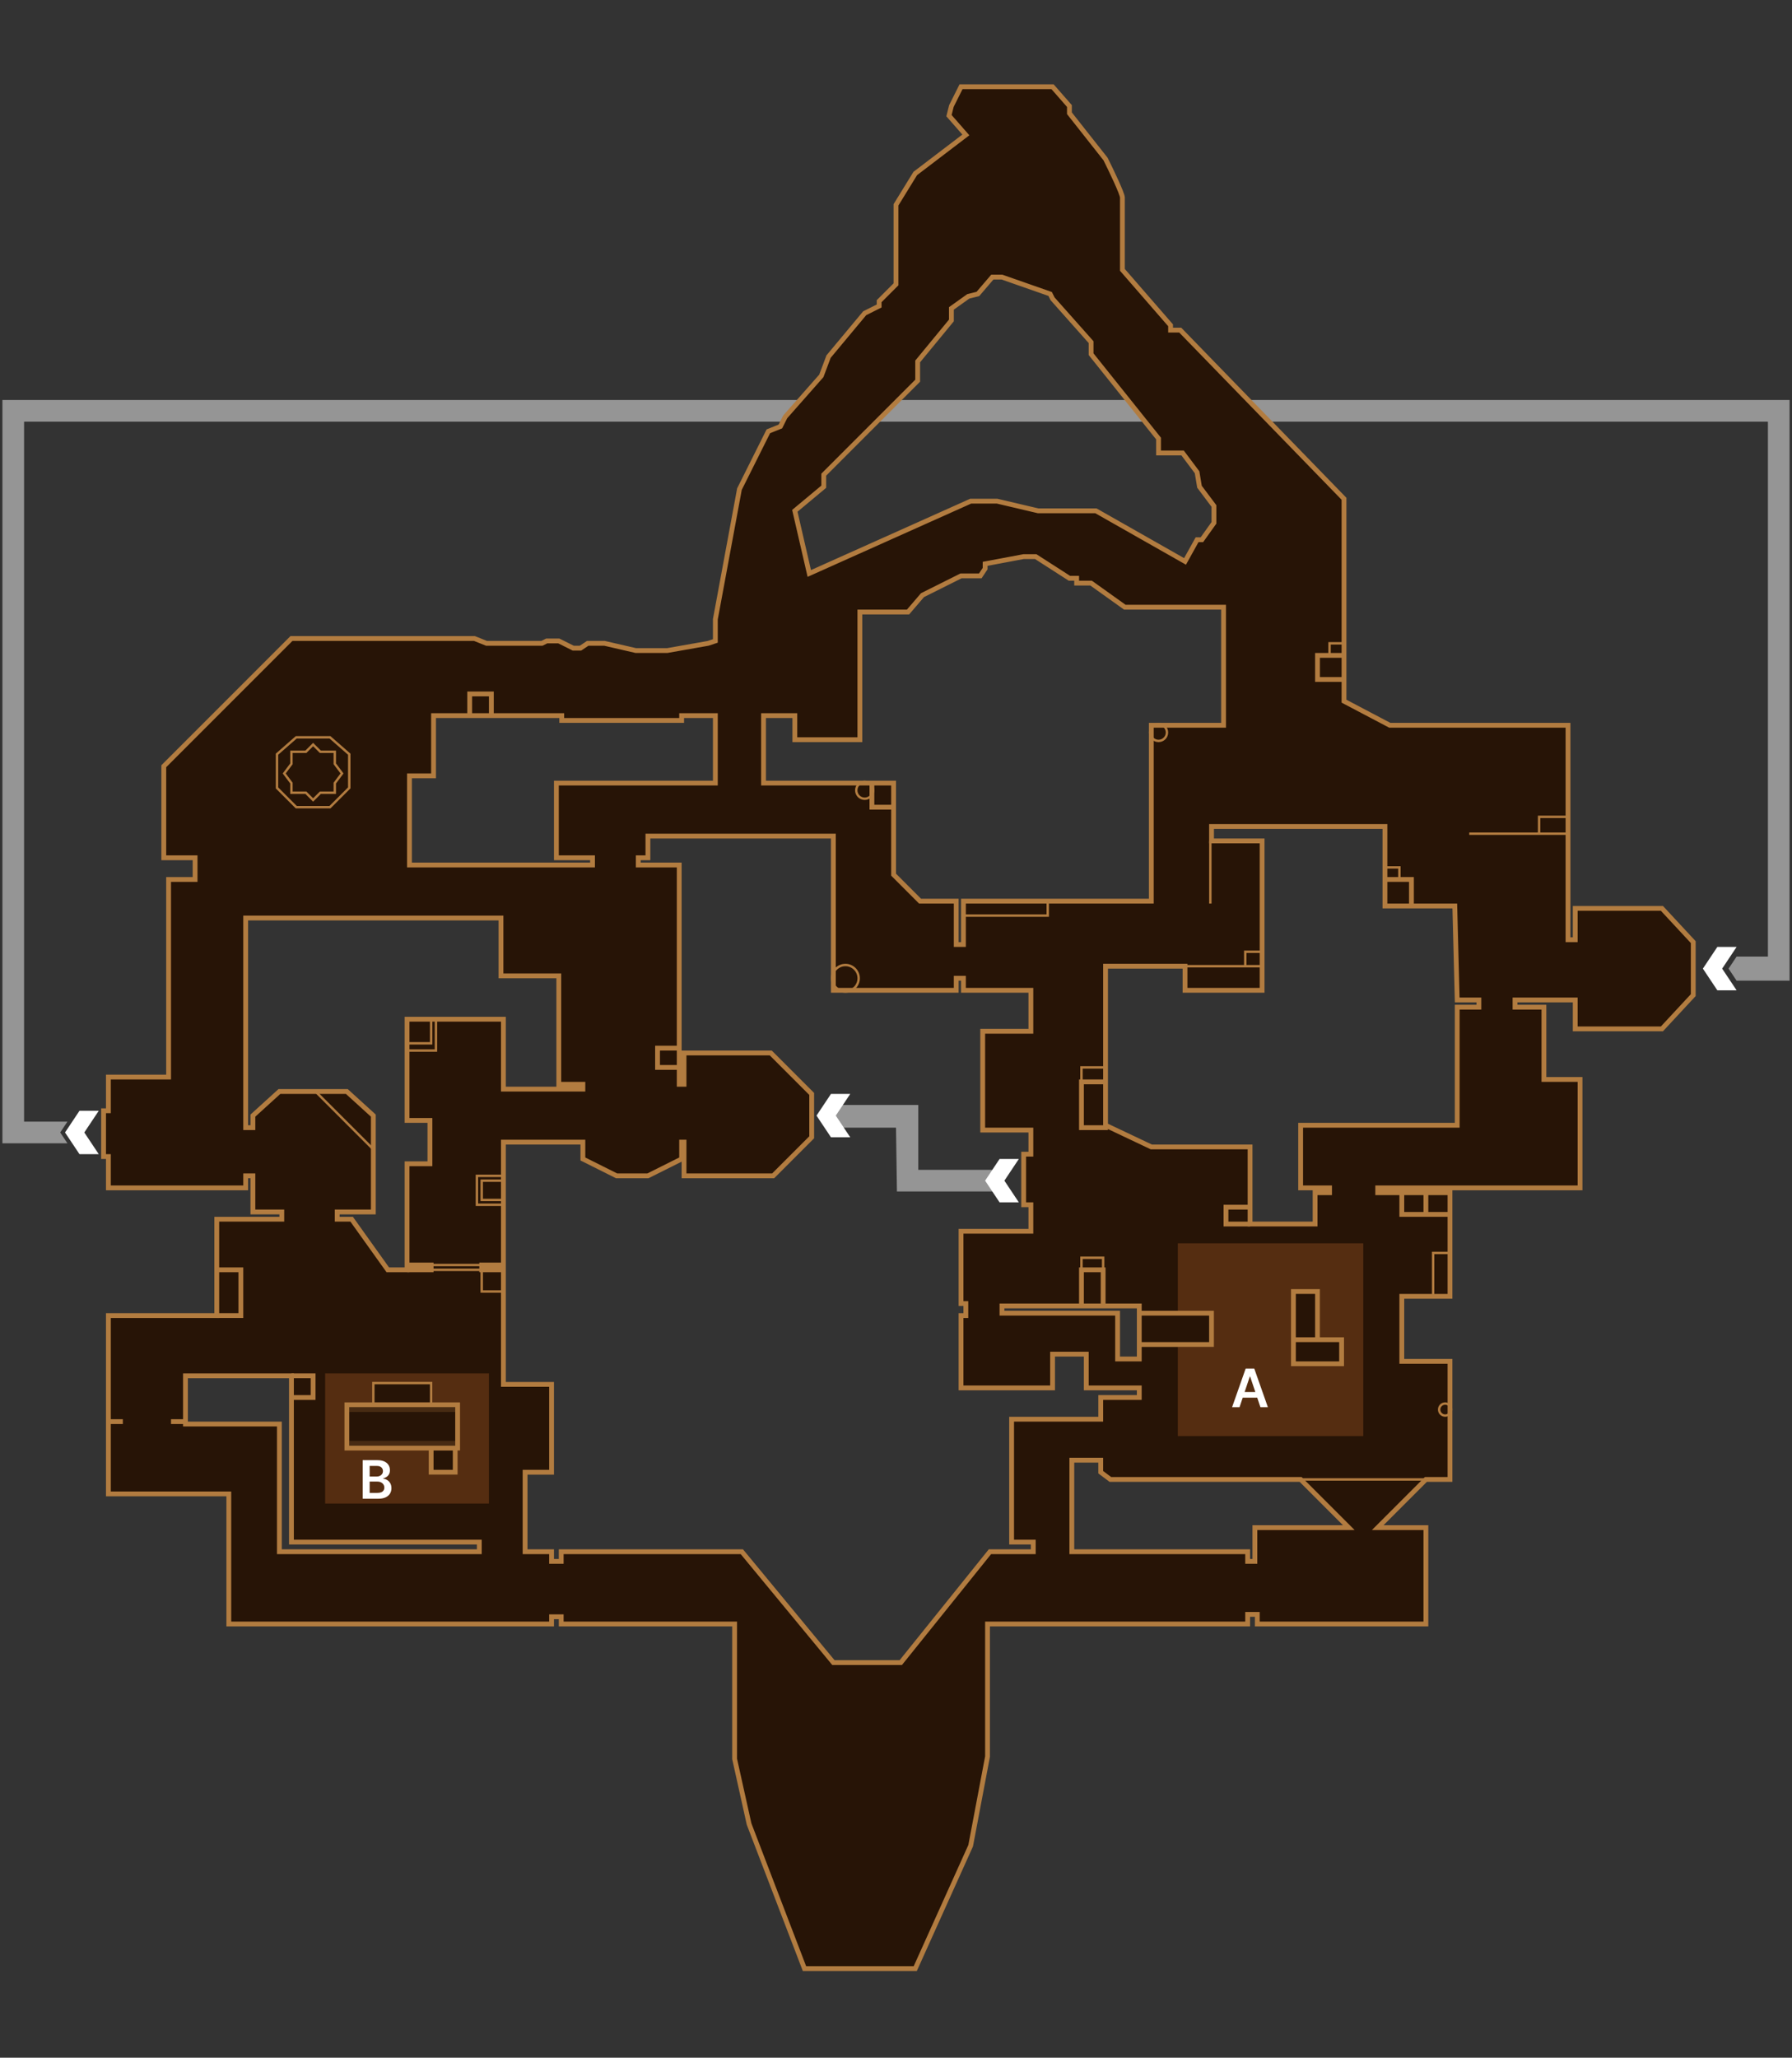 <svg width="372" height="427" viewBox="0 0 372 427" fill="none" xmlns="http://www.w3.org/2000/svg">
<rect x="0" y="0" width="372" height="427" fill="#333333" stroke="none"/>
<path d="M14 232.75L12.5 235L14 237.25H0.5V83H371.5V203V203.5H360.5L358.833 201L360.5 198.5H367V87.5H5V232.75H14Z" fill="white" fill-opacity="0.48"/>
<path d="M201.5 383L205 364.5V337H259V335H261V337H296V317H286L296 307H301V282.5H291V269H301V247.5H286V246.5H328V224H320.5V209H314.5V207.5H327V213.5H345L351.5 206.5V195.5L345 188.5H327V195H325.5V150.5H288.5L279 145.5V103.5L245 68.5H243V67.5L233 56V41C233 40.2 230.667 35.333 229.5 33L222 23.5V22L218.5 18H199.5L197.5 22L197 24L200.5 28L190 36L186 42.5V59L182.5 62.5V63.5L179.5 65L172 74L170.5 78L163 86.5L162 88.5L159.5 89.5L153.5 101.5L148.5 128.5V133L147 133.5L138.5 135H132L125.5 133.5H122L120.5 134.5H119L116 133H113.5L112.5 133.5H101L98.5 132.5H60.5L34 159V178H40.5V182.5H35V223.5H22.5V230.5H21.5V240H22.5V246.5H51V244H52.5V251.5H58.5V253H45V273H22.5V310H47.5V337H114.5V335.5H116.5V337H152.5V365L155.5 378.5L167 408.5H190L201.5 383ZM165 106L171 101V98.5L190.5 79V75L197.5 66.5V64L201 61.5L203 61L206 57.5H208L218 61L218.5 62L226.5 71V73.5L240.5 91V94H245.5L248.5 98L249 101L252 105V108.5L249.5 112H248.5L246 116.5L227.5 106H215.5L207 104H201.5L168 119L165 106ZM198.5 196V187H191L185.5 181.5V162.5H158.5V148.5H165V153.5H178.5V127H188.5L191.5 123.5L199.5 119.5H203.5L204.5 118V117L212.5 115.5H215L222 120H223.5V121H226.5L233.5 126H254V150.5H239V187H200V196H198.5ZM85 179.5V161H90V148.5H116.61V149.5H141.5V148.5H148.5V162.5H115.5V178H123V179.5H85ZM259.5 254V238H239L229.5 233.5V200.5H246V205.5H262V174.5H251.5V171.5H287.5V188H302L302.5 207.5H307V209H302.5V233.5H270V246.5H276V247.5H273V254H259.5ZM173 345L154 322H116.5V324H114.5V322H109V305.5H114.5V287.279H104.5V237H121V240.5L128 244H134.5L141.5 240.5V237H142V244H160.5L168.5 236V227L160 218.5H142V225H141V179.5H132.5V178H134.5V173.5H173V205.5H198.5V203H200V205.5H214V214H204V234.5H214V239.5H212.5V250H214V255.5H199.5V270.5H200.5V273H199.5V288H218.5V281H225.5V288H236.5V290H228.5V294.5H210V320H214.5V322H205.5L187 345H173ZM80.5 263.5L73 253H70V251.5H77.5V231.5L72 226.5H58L52.5 231.5V234H51V190.5H104V202.5H116V225H121V226H104.5V211.5H84.5V232.5H89.25V241.5H84.5V263.5H80.5ZM232 282V272.5H208V271H236.5V282H232ZM58 322V295.5H38.5V285.5H60.5V320H99.5V322H58ZM259 324V322H222.5V303H228.5V305.5L230.5 307H270L280 317H260.5V324H259Z" fill="#271406"/>
<path d="M201.5 383L201.991 383.093L201.98 383.151L201.956 383.206L201.5 383ZM205 364.5H205.5V364.547L205.491 364.593L205 364.5ZM205 337H204.5V336.5H205V337ZM259 337H259.5V337.5H259V337ZM259 335H258.5V334.5H259V335ZM261 335V334.5H261.5V335H261ZM261 337V337.5H260.5V337H261ZM296 337H296.5V337.5H296V337ZM296 317V316.5H296.5V317H296ZM286 317V317.5H284.793L285.646 316.646L286 317ZM296 307L295.646 306.646L295.793 306.5H296V307ZM301 307H301.5V307.5H301V307ZM301 282.5V282H301.5V282.5H301ZM291 282.5V283H290.5V282.5H291ZM291 269H290.5V268.5H291V269ZM301 269H301.5V269.5H301V269ZM301 247.5V247H301.5V247.5H301ZM286 247.5V248H285.5V247.5H286ZM286 246.5H285.5V246H286V246.5ZM328 246.5H328.5V247H328V246.5ZM328 224V223.5H328.5V224H328ZM320.5 224V224.5H320V224H320.5ZM320.5 209V208.5H321V209H320.5ZM314.5 209V209.5H314V209H314.5ZM314.5 207.5H314V207H314.5V207.5ZM327 207.5V207H327.5V207.5H327ZM327 213.5V214H326.5V213.5H327ZM345 213.5L345.366 213.84L345.218 214H345V213.5ZM351.5 206.5H352V206.696L351.866 206.84L351.5 206.5ZM351.5 195.5L351.866 195.16L352 195.304V195.5H351.5ZM345 188.5V188H345.218L345.366 188.16L345 188.5ZM327 188.5H326.5V188H327V188.5ZM327 195H327.5V195.5H327V195ZM325.5 195V195.5H325V195H325.5ZM325.5 150.5V150H326V150.5H325.5ZM288.5 150.5V151H288.376L288.267 150.942L288.5 150.5ZM279 145.5L278.767 145.942L278.5 145.802V145.5H279ZM279 103.5L279.359 103.152L279.5 103.297V103.5H279ZM245 68.5V68H245.211L245.359 68.152L245 68.5ZM243 68.5V69H242.5V68.5H243ZM243 67.5L243.377 67.172L243.5 67.313V67.5H243ZM233 56L232.623 56.328L232.5 56.187V56H233ZM229.5 33L229.892 32.69L229.924 32.73L229.947 32.776L229.5 33ZM222 23.5L221.608 23.81L221.5 23.674V23.5H222ZM222 22L222.376 21.671L222.5 21.812V22H222ZM218.5 18V17.5H218.727L218.876 17.671L218.5 18ZM199.5 18L199.053 17.776L199.191 17.5H199.5V18ZM197.5 22L197.015 21.879L197.028 21.826L197.053 21.776L197.5 22ZM197 24L196.624 24.329L196.452 24.132L196.515 23.879L197 24ZM200.5 28L200.876 27.671L201.229 28.073L200.803 28.398L200.5 28ZM190 36L189.574 35.738L189.623 35.659L189.697 35.602L190 36ZM186 42.5H185.5V42.358L185.574 42.238L186 42.5ZM186 59H186.5V59.207L186.354 59.354L186 59ZM182.5 62.5H182V62.293L182.146 62.146L182.5 62.5ZM182.5 63.5H183V63.809L182.724 63.947L182.5 63.5ZM179.5 65L179.116 64.68L179.183 64.6L179.276 64.553L179.5 65ZM172 74L171.532 73.824L171.562 73.745L171.616 73.68L172 74ZM170.5 78L170.968 78.176L170.936 78.262L170.875 78.331L170.5 78ZM163 86.5L162.553 86.276L162.582 86.218L162.625 86.169L163 86.5ZM162 88.5L162.447 88.724L162.362 88.894L162.186 88.964L162 88.5ZM159.5 89.5L159.053 89.276L159.138 89.106L159.314 89.036L159.5 89.5ZM153.5 101.5L153.008 101.409L153.021 101.34L153.053 101.276L153.5 101.5ZM148.5 128.5H148V128.454L148.008 128.409L148.5 128.5ZM148.5 133H149V133.36L148.658 133.474L148.5 133ZM147 133.5L147.158 133.974L147.123 133.986L147.087 133.992L147 133.5ZM138.5 135L138.587 135.492L138.544 135.5H138.5V135ZM132 135V135.5H131.943L131.888 135.487L132 135ZM125.5 133.5V133H125.557L125.612 133.013L125.5 133.5ZM122 133.5L121.723 133.084L121.849 133H122V133.5ZM120.5 134.5L120.777 134.916L120.651 135H120.5V134.5ZM119 134.5V135H118.882L118.776 134.947L119 134.5ZM116 133V132.5H116.118L116.224 132.553L116 133ZM113.5 133L113.276 132.553L113.382 132.5H113.5V133ZM112.5 133.5L112.724 133.947L112.618 134H112.5V133.5ZM101 133.5V134H100.904L100.814 133.964L101 133.5ZM98.5 132.5V132H98.596L98.686 132.036L98.5 132.5ZM60.5 132.5L60.146 132.146L60.293 132H60.5V132.5ZM34 159H33.5V158.793L33.646 158.646L34 159ZM34 178V178.5H33.5V178H34ZM40.5 178V177.5H41V178H40.5ZM40.5 182.5H41V183H40.5V182.5ZM35 182.5H34.5V182H35V182.5ZM35 223.5H35.5V224H35V223.5ZM22.5 223.5H22V223H22.5V223.5ZM22.5 230.5H23V231H22.5V230.5ZM21.5 230.5H21V230H21.5V230.5ZM21.5 240V240.5H21V240H21.5ZM22.5 240V239.5H23V240H22.5ZM22.5 246.5V247H22V246.5H22.5ZM51 246.5H51.5V247H51V246.5ZM51 244H50.5V243.5H51V244ZM52.5 244V243.5H53V244H52.5ZM52.5 251.5V252H52V251.5H52.5ZM58.5 251.5V251H59V251.5H58.5ZM58.5 253H59V253.5H58.5V253ZM45 253H44.5V252.5H45V253ZM45 273H45.5V273.5H45V273ZM22.5 273H22V272.5H22.5V273ZM22.5 310V310.5H22V310H22.5ZM47.5 310V309.5H48V310H47.5ZM47.5 337V337.5H47V337H47.5ZM114.5 337H115V337.5H114.5V337ZM114.5 335.5H114V335H114.5V335.5ZM116.5 335.5V335H117V335.5H116.5ZM116.5 337V337.5H116V337H116.5ZM152.5 337V336.5H153V337H152.5ZM152.5 365L152.012 365.108L152 365.055V365H152.5ZM155.5 378.5L155.033 378.679L155.02 378.644L155.012 378.608L155.5 378.5ZM167 408.5V409H166.656L166.533 408.679L167 408.5ZM190 408.5L190.456 408.706L190.323 409H190V408.5ZM165 106L164.513 106.112L164.444 105.813L164.68 105.616L165 106ZM171 101H171.5V101.234L171.32 101.384L171 101ZM171 98.5H170.5V98.293L170.646 98.146L171 98.5ZM190.5 79H191V79.207L190.854 79.354L190.5 79ZM190.5 75H190V74.821L190.114 74.682L190.5 75ZM197.5 66.5H198V66.679L197.886 66.818L197.5 66.5ZM197.5 64H197V63.743L197.209 63.593L197.5 64ZM201 61.5L200.709 61.093L200.787 61.038L200.879 61.015L201 61.5ZM203 61L203.38 61.325L203.276 61.446L203.121 61.485L203 61ZM206 57.5L205.62 57.175L205.77 57H206V57.5ZM208 57.5V57H208.085L208.165 57.028L208 57.5ZM218 61L218.165 60.528L218.357 60.595L218.447 60.776L218 61ZM218.5 62L218.126 62.332L218.082 62.283L218.053 62.224L218.5 62ZM226.5 71L226.874 70.668L227 70.81V71H226.5ZM226.5 73.5L226.11 73.812L226 73.675V73.5H226.5ZM240.5 91L240.89 90.688L241 90.825V91H240.5ZM240.5 94V94.5H240V94H240.5ZM245.5 94V93.5H245.75L245.9 93.7L245.5 94ZM248.5 98L248.9 97.7L248.973 97.797L248.993 97.918L248.5 98ZM249 101L248.6 101.3L248.527 101.202L248.507 101.082L249 101ZM252 105L252.4 104.7L252.5 104.833V105H252ZM252 108.5H252.5V108.66L252.407 108.791L252 108.5ZM249.5 112L249.907 112.291L249.757 112.5H249.5V112ZM248.5 112L248.063 111.757L248.206 111.5H248.5V112ZM246 116.5L246.437 116.743L246.192 117.184L245.753 116.935L246 116.5ZM227.5 106V105.5H227.632L227.747 105.565L227.5 106ZM215.5 106V106.5H215.442L215.385 106.487L215.5 106ZM207 104V103.5H207.058L207.115 103.513L207 104ZM201.5 104L201.296 103.544L201.393 103.5H201.5V104ZM168 119L168.204 119.456L167.649 119.705L167.513 119.112L168 119ZM198.5 196V196.5H198V196H198.5ZM198.5 187V186.5H199V187H198.5ZM191 187V187.5H190.793L190.646 187.354L191 187ZM185.5 181.5L185.146 181.854L185 181.707V181.5H185.5ZM185.5 162.5V162H186V162.5H185.5ZM158.5 162.5V163H158V162.5H158.5ZM158.5 148.5H158V148H158.5V148.5ZM165 148.5V148H165.5V148.5H165ZM165 153.5V154H164.5V153.5H165ZM178.5 153.5H179V154H178.5V153.5ZM178.5 127H178V126.5H178.5V127ZM188.5 127L188.88 127.325L188.73 127.5H188.5V127ZM191.5 123.5L191.12 123.175L191.186 123.098L191.276 123.053L191.5 123.5ZM199.5 119.5L199.276 119.053L199.382 119H199.5V119.5ZM203.5 119.5L203.916 119.777L203.768 120H203.5V119.5ZM204.5 118H205V118.151L204.916 118.277L204.5 118ZM204.5 117H204V116.585L204.408 116.509L204.5 117ZM212.5 115.5L212.408 115.009L212.454 115H212.5V115.5ZM215 115.5V115H215.147L215.27 115.079L215 115.5ZM222 120V120.5H221.853L221.73 120.421L222 120ZM223.5 120V119.5H224V120H223.5ZM223.5 121V121.5H223V121H223.5ZM226.5 121V120.5H226.66L226.791 120.593L226.5 121ZM233.5 126V126.5H233.34L233.209 126.407L233.5 126ZM254 126V125.5H254.5V126H254ZM254 150.5H254.5V151H254V150.5ZM239 150.5H238.5V150H239V150.5ZM239 187H239.5V187.5H239V187ZM200 187H199.5V186.5H200V187ZM200 196H200.5V196.5H200V196ZM85 179.5V180H84.5V179.5H85ZM85 161H84.5V160.5H85V161ZM90 161H90.5V161.5H90V161ZM90 148.5H89.5V148H90V148.5ZM116.61 148.5V148H117.11V148.5H116.61ZM116.61 149.5V150H116.11V149.5H116.61ZM141.5 149.5H142V150H141.5V149.5ZM141.5 148.5H141V148H141.5V148.5ZM148.5 148.5V148H149V148.5H148.5ZM148.5 162.5H149V163H148.5V162.5ZM115.5 162.5H115V162H115.5V162.5ZM115.5 178V178.5H115V178H115.5ZM123 178V177.5H123.5V178H123ZM123 179.5H123.5V180H123V179.5ZM259.5 254V254.5H259V254H259.5ZM259.5 238V237.5H260V238H259.5ZM239 238V238.5H238.888L238.786 238.452L239 238ZM229.5 233.5L229.286 233.952L229 233.816V233.5H229.5ZM229.5 200.5H229V200H229.5V200.5ZM246 200.5V200H246.5V200.5H246ZM246 205.5V206H245.5V205.5H246ZM262 205.5H262.5V206H262V205.5ZM262 174.5V174H262.5V174.5H262ZM251.5 174.5V175H251V174.5H251.5ZM251.5 171.5H251V171H251.5V171.5ZM287.5 171.5V171H288V171.5H287.5ZM287.5 188V188.5H287V188H287.5ZM302 188V187.5H302.487L302.5 187.987L302 188ZM302.5 207.5V208H302.013L302 207.513L302.5 207.5ZM307 207.5V207H307.5V207.5H307ZM307 209H307.5V209.5H307V209ZM302.5 209H302V208.5H302.5V209ZM302.5 233.5H303V234H302.5V233.5ZM270 233.5H269.5V233H270V233.5ZM270 246.5V247H269.5V246.5H270ZM276 246.5V246H276.5V246.5H276ZM276 247.5H276.5V248H276V247.5ZM273 247.5H272.5V247H273V247.5ZM273 254H273.5V254.5H273V254ZM173 345V345.5H172.765L172.615 345.318L173 345ZM154 322V321.5H154.235L154.385 321.682L154 322ZM116.5 322H116V321.5H116.5V322ZM116.5 324H117V324.5H116.5V324ZM114.5 324V324.5H114V324H114.5ZM114.5 322V321.5H115V322H114.5ZM109 322V322.5H108.5V322H109ZM109 305.5H108.5V305H109V305.5ZM114.5 305.5H115V306H114.5V305.5ZM114.5 287.279V286.779H115V287.279H114.5ZM104.5 287.279V287.779H104V287.279H104.5ZM104.5 237H104V236.5H104.5V237ZM121 237V236.5H121.5V237H121ZM121 240.5L120.776 240.947L120.5 240.809V240.5H121ZM128 244V244.5H127.882L127.776 244.447L128 244ZM134.5 244L134.724 244.447L134.618 244.5H134.5V244ZM141.5 240.5H142V240.809L141.724 240.947L141.5 240.5ZM141.5 237H141V236.5H141.5V237ZM142 237V236.5H142.5V237H142ZM142 244V244.5H141.5V244H142ZM160.5 244L160.854 244.354L160.707 244.5H160.5V244ZM168.5 236H169V236.207L168.854 236.354L168.5 236ZM168.5 227L168.854 226.646L169 226.793V227H168.5ZM160 218.5V218H160.207L160.354 218.146L160 218.5ZM142 218.5H141.5V218H142V218.5ZM142 225H142.5V225.5H142V225ZM141 225V225.5H140.5V225H141ZM141 179.5V179H141.5V179.5H141ZM132.5 179.5V180H132V179.5H132.5ZM132.5 178H132V177.5H132.5V178ZM134.5 178H135V178.5H134.5V178ZM134.5 173.5H134V173H134.5V173.5ZM173 173.5V173H173.5V173.5H173ZM173 205.5V206H172.5V205.5H173ZM198.5 205.5H199V206H198.5V205.5ZM198.5 203H198V202.5H198.5V203ZM200 203V202.5H200.5V203H200ZM200 205.5V206H199.5V205.5H200ZM214 205.5V205H214.5V205.5H214ZM214 214H214.5V214.5H214V214ZM204 214H203.5V213.5H204V214ZM204 234.5V235H203.5V234.5H204ZM214 234.5V234H214.5V234.5H214ZM214 239.5H214.5V240H214V239.5ZM212.5 239.5H212V239H212.5V239.5ZM212.5 250V250.5H212V250H212.5ZM214 250V249.5H214.5V250H214ZM214 255.5H214.5V256H214V255.5ZM199.5 255.5H199V255H199.5V255.5ZM199.5 270.5V271H199V270.5H199.5ZM200.5 270.5V270H201V270.5H200.5ZM200.5 273H201V273.5H200.5V273ZM199.5 273H199V272.5H199.5V273ZM199.5 288V288.5H199V288H199.5ZM218.5 288H219V288.5H218.5V288ZM218.5 281H218V280.5H218.5V281ZM225.5 281V280.5H226V281H225.5ZM225.5 288V288.5H225V288H225.5ZM236.5 288V287.5H237V288H236.5ZM236.5 290H237V290.5H236.5V290ZM228.5 290H228V289.5H228.5V290ZM228.5 294.5H229V295H228.5V294.5ZM210 294.5H209.5V294H210V294.5ZM210 320V320.5H209.5V320H210ZM214.5 320V319.5H215V320H214.5ZM214.5 322H215V322.5H214.5V322ZM205.5 322L205.11 321.687L205.261 321.5H205.5V322ZM187 345L187.39 345.313L187.239 345.5H187V345ZM80.5 263.5V264H80.243L80.093 263.791L80.5 263.5ZM73 253V252.5H73.257L73.407 252.709L73 253ZM70 253V253.5H69.5V253H70ZM70 251.5H69.5V251H70V251.5ZM77.5 251.5H78V252H77.5V251.5ZM77.5 231.5L77.836 231.13L78 231.279V231.5H77.5ZM72 226.5V226H72.193L72.336 226.13L72 226.5ZM58 226.5L57.664 226.13L57.807 226H58V226.5ZM52.5 231.5H52V231.279L52.164 231.13L52.5 231.5ZM52.5 234H53V234.5H52.5V234ZM51 234V234.5H50.5V234H51ZM51 190.5H50.5V190H51V190.5ZM104 190.5V190H104.5V190.5H104ZM104 202.5V203H103.5V202.5H104ZM116 202.5V202H116.5V202.5H116ZM116 225V225.5H115.5V225H116ZM121 225V224.5H121.5V225H121ZM121 226H121.5V226.5H121V226ZM104.5 226V226.5H104V226H104.5ZM104.5 211.5V211H105V211.5H104.5ZM84.5 211.5H84V211H84.5V211.5ZM84.5 232.5V233H84V232.5H84.5ZM89.25 232.5V232H89.75V232.5H89.25ZM89.25 241.5H89.75V242H89.25V241.5ZM84.5 241.5H84V241H84.5V241.5ZM84.5 263.5H85V264H84.5V263.5ZM232 282V282.5H231.5V282H232ZM232 272.5V272H232.5V272.5H232ZM208 272.5V273H207.5V272.5H208ZM208 271H207.5V270.5H208V271ZM236.5 271V270.5H237V271H236.5ZM236.5 282H237V282.5H236.5V282ZM58 322V322.5H57.5V322H58ZM58 295.5V295H58.5V295.5H58ZM38.5 295.5V296H38V295.5H38.5ZM38.5 285.5H38V285H38.5V285.5ZM60.5 285.5V285H61V285.5H60.5ZM60.5 320V320.5H60V320H60.5ZM99.5 320V319.5H100V320H99.5ZM99.5 322H100V322.5H99.5V322ZM259 324V324.5H258.5V324H259ZM259 322V321.5H259.5V322H259ZM222.5 322V322.5H222V322H222.5ZM222.5 303H222V302.5H222.5V303ZM228.5 303V302.5H229V303H228.5ZM228.5 305.5L228.2 305.9L228 305.75V305.5H228.5ZM230.5 307V307.5H230.333L230.2 307.4L230.5 307ZM270 307V306.5H270.207L270.354 306.646L270 307ZM280 317L280.354 316.646L281.207 317.5H280V317ZM260.5 317H260V316.5H260.5V317ZM260.5 324H261V324.5H260.5V324ZM201.5 383L201.009 382.907L204.509 364.407L205 364.5L205.491 364.593L201.991 383.093L201.5 383ZM205 364.5H204.5V337H205H205.5V364.5H205ZM205 337V336.5H259V337V337.5H205V337ZM259 337H258.5V335H259H259.5V337H259ZM259 335V334.5H261V335V335.5H259V335ZM261 335H261.5V337H261H260.5V335H261ZM261 337V336.5H296V337V337.5H261V337ZM296 337H295.5V317H296H296.5V337H296ZM296 317V317.5H286V317V316.5H296V317ZM286 317L285.646 316.646L295.646 306.646L296 307L296.354 307.354L286.354 317.354L286 317ZM296 307V306.5H301V307V307.5H296V307ZM301 307H300.5V282.5H301H301.5V307H301ZM301 282.5V283H291V282.5V282H301V282.5ZM291 282.5H290.5V269H291H291.5V282.5H291ZM291 269V268.5H301V269V269.5H291V269ZM301 269H300.5V247.5H301H301.5V269H301ZM301 247.5V248H286V247.5V247H301V247.5ZM286 247.5H285.5V246.5H286H286.5V247.5H286ZM286 246.5V246H328V246.5V247H286V246.5ZM328 246.5H327.5V224H328H328.5V246.5H328ZM328 224V224.5H320.5V224V223.5H328V224ZM320.5 224H320V209H320.5H321V224H320.5ZM320.5 209V209.5H314.5V209V208.5H320.5V209ZM314.5 209H314V207.5H314.5H315V209H314.5ZM314.5 207.5V207H327V207.5V208H314.5V207.5ZM327 207.5H327.5V213.5H327H326.5V207.5H327ZM327 213.5V213H345V213.5V214H327V213.5ZM345 213.5L344.634 213.16L351.134 206.16L351.5 206.5L351.866 206.84L345.366 213.84L345 213.5ZM351.5 206.5H351V195.5H351.5H352V206.5H351.5ZM351.5 195.5L351.134 195.84L344.634 188.84L345 188.5L345.366 188.16L351.866 195.16L351.5 195.5ZM345 188.5V189H327V188.5V188H345V188.5ZM327 188.5H327.5V195H327H326.5V188.5H327ZM327 195V195.5H325.5V195V194.5H327V195ZM325.5 195H325V150.5H325.5H326V195H325.5ZM325.5 150.5V151H288.5V150.5V150H325.5V150.5ZM288.5 150.5L288.267 150.942L278.767 145.942L279 145.5L279.233 145.058L288.733 150.058L288.5 150.5ZM279 145.5H278.5V103.5H279H279.5V145.5H279ZM279 103.5L278.641 103.848L244.641 68.848L245 68.5L245.359 68.152L279.359 103.152L279 103.5ZM245 68.5V69H243V68.5V68H245V68.5ZM243 68.5H242.5V67.5H243H243.5V68.5H243ZM243 67.5L242.623 67.828L232.623 56.328L233 56L233.377 55.672L243.377 67.172L243 67.5ZM233 56H232.5V41H233H233.5V56H233ZM233 41H232.5C232.5 41.002 232.499 40.976 232.485 40.91C232.472 40.848 232.45 40.768 232.42 40.67C232.359 40.472 232.268 40.22 232.152 39.923C231.919 39.33 231.595 38.583 231.232 37.782C230.506 36.181 229.634 34.387 229.053 33.224L229.5 33L229.947 32.776C230.532 33.947 231.41 35.753 232.143 37.369C232.509 38.176 232.841 38.941 233.083 39.558C233.203 39.866 233.304 40.144 233.375 40.375C233.441 40.587 233.5 40.816 233.5 41H233ZM229.5 33L229.108 33.31L221.608 23.81L222 23.5L222.392 23.19L229.892 32.69L229.5 33ZM222 23.5H221.5V22H222H222.5V23.5H222ZM222 22L221.624 22.329L218.124 18.329L218.5 18L218.876 17.671L222.376 21.671L222 22ZM218.5 18V18.5H199.5V18V17.5H218.5V18ZM199.5 18L199.947 18.224L197.947 22.224L197.5 22L197.053 21.776L199.053 17.776L199.5 18ZM197.5 22L197.985 22.121L197.485 24.121L197 24L196.515 23.879L197.015 21.879L197.5 22ZM197 24L197.376 23.671L200.876 27.671L200.5 28L200.124 28.329L196.624 24.329L197 24ZM200.5 28L200.803 28.398L190.303 36.398L190 36L189.697 35.602L200.197 27.602L200.5 28ZM190 36L190.426 36.262L186.426 42.762L186 42.5L185.574 42.238L189.574 35.738L190 36ZM186 42.5H186.5V59H186H185.5V42.5H186ZM186 59L186.354 59.354L182.854 62.854L182.5 62.5L182.146 62.146L185.646 58.646L186 59ZM182.5 62.5H183V63.5H182.5H182V62.5H182.5ZM182.5 63.5L182.724 63.947L179.724 65.447L179.5 65L179.276 64.553L182.276 63.053L182.5 63.5ZM179.5 65L179.884 65.32L172.384 74.32L172 74L171.616 73.68L179.116 64.68L179.5 65ZM172 74L172.468 74.176L170.968 78.176L170.5 78L170.032 77.824L171.532 73.824L172 74ZM170.5 78L170.875 78.331L163.375 86.831L163 86.5L162.625 86.169L170.125 77.669L170.5 78ZM163 86.5L163.447 86.724L162.447 88.724L162 88.5L161.553 88.276L162.553 86.276L163 86.5ZM162 88.5L162.186 88.964L159.686 89.964L159.5 89.5L159.314 89.036L161.814 88.036L162 88.5ZM159.5 89.5L159.947 89.724L153.947 101.724L153.5 101.5L153.053 101.276L159.053 89.276L159.5 89.5ZM153.5 101.5L153.992 101.591L148.992 128.591L148.5 128.5L148.008 128.409L153.008 101.409L153.5 101.5ZM148.5 128.5H149V133H148.5H148V128.5H148.5ZM148.5 133L148.658 133.474L147.158 133.974L147 133.5L146.842 133.026L148.342 132.526L148.5 133ZM147 133.5L147.087 133.992L138.587 135.492L138.5 135L138.413 134.508L146.913 133.008L147 133.5ZM138.5 135V135.5H132V135V134.5H138.5V135ZM132 135L131.888 135.487L125.388 133.987L125.5 133.5L125.612 133.013L132.112 134.513L132 135ZM125.5 133.5V134H122V133.5V133H125.5V133.5ZM122 133.5L122.277 133.916L120.777 134.916L120.5 134.5L120.223 134.084L121.723 133.084L122 133.5ZM120.5 134.5V135H119V134.5V134H120.5V134.5ZM119 134.5L118.776 134.947L115.776 133.447L116 133L116.224 132.553L119.224 134.053L119 134.5ZM116 133V133.5H113.5V133V132.5H116V133ZM113.5 133L113.724 133.447L112.724 133.947L112.5 133.5L112.276 133.053L113.276 132.553L113.5 133ZM112.5 133.5V134H101V133.5V133H112.5V133.5ZM101 133.5L100.814 133.964L98.314 132.964L98.5 132.5L98.686 132.036L101.186 133.036L101 133.5ZM98.5 132.5V133H60.5V132.5V132H98.5V132.5ZM60.5 132.5L60.854 132.854L34.354 159.354L34 159L33.646 158.646L60.146 132.146L60.5 132.5ZM34 159H34.5V178H34H33.5V159H34ZM34 178V177.5H40.5V178V178.5H34V178ZM40.5 178H41V182.5H40.5H40V178H40.5ZM40.5 182.5V183H35V182.5V182H40.5V182.5ZM35 182.5H35.5V223.5H35H34.5V182.5H35ZM35 223.5V224H22.5V223.5V223H35V223.5ZM22.5 223.5H23V230.5H22.5H22V223.5H22.5ZM22.5 230.5V231H21.5V230.5V230H22.5V230.5ZM21.5 230.5H22V240H21.5H21V230.5H21.5ZM21.5 240V239.5H22.5V240V240.5H21.5V240ZM22.5 240H23V246.5H22.5H22V240H22.5ZM22.5 246.5V246H51V246.5V247H22.5V246.5ZM51 246.5H50.5V244H51H51.5V246.5H51ZM51 244V243.5H52.5V244V244.5H51V244ZM52.5 244H53V251.5H52.5H52V244H52.5ZM52.5 251.5V251H58.5V251.5V252H52.5V251.5ZM58.5 251.5H59V253H58.5H58V251.5H58.5ZM58.5 253V253.5H45V253V252.5H58.5V253ZM45 253H45.5V273H45H44.5V253H45ZM45 273V273.5H22.5V273V272.5H45V273ZM22.5 273H23V310H22.5H22V273H22.5ZM22.5 310V309.5H47.5V310V310.5H22.5V310ZM47.5 310H48V337H47.5H47V310H47.5ZM47.5 337V336.5H114.5V337V337.5H47.5V337ZM114.5 337H114V335.5H114.5H115V337H114.5ZM114.5 335.5V335H116.5V335.5V336H114.5V335.5ZM116.5 335.5H117V337H116.5H116V335.5H116.5ZM116.5 337V336.5H152.5V337V337.5H116.5V337ZM152.5 337H153V365H152.5H152V337H152.5ZM152.5 365L152.988 364.892L155.988 378.392L155.5 378.5L155.012 378.608L152.012 365.108L152.5 365ZM155.5 378.5L155.967 378.321L167.467 408.321L167 408.5L166.533 408.679L155.033 378.679L155.5 378.5ZM167 408.5V408H190V408.5V409H167V408.5ZM190 408.5L189.544 408.294L201.044 382.794L201.5 383L201.956 383.206L190.456 408.706L190 408.5ZM165 106L164.68 105.616L170.68 100.616L171 101L171.32 101.384L165.32 106.384L165 106ZM171 101H170.5V98.5H171H171.5V101H171ZM171 98.5L170.646 98.146L190.146 78.646L190.5 79L190.854 79.354L171.354 98.854L171 98.5ZM190.5 79H190V75H190.5H191V79H190.5ZM190.5 75L190.114 74.682L197.114 66.182L197.5 66.5L197.886 66.818L190.886 75.318L190.5 75ZM197.5 66.5H197V64H197.5H198V66.5H197.5ZM197.5 64L197.209 63.593L200.709 61.093L201 61.5L201.291 61.907L197.791 64.407L197.5 64ZM201 61.5L200.879 61.015L202.879 60.515L203 61L203.121 61.485L201.121 61.985L201 61.5ZM203 61L202.62 60.675L205.62 57.175L206 57.5L206.38 57.825L203.38 61.325L203 61ZM206 57.5V57H208V57.5V58H206V57.5ZM208 57.5L208.165 57.028L218.165 60.528L218 61L217.835 61.472L207.835 57.972L208 57.5ZM218 61L218.447 60.776L218.947 61.776L218.5 62L218.053 62.224L217.553 61.224L218 61ZM218.5 62L218.874 61.668L226.874 70.668L226.5 71L226.126 71.332L218.126 62.332L218.5 62ZM226.5 71H227V73.5H226.5H226V71H226.5ZM226.5 73.5L226.89 73.188L240.89 90.688L240.5 91L240.11 91.312L226.11 73.812L226.5 73.5ZM240.5 91H241V94H240.5H240V91H240.5ZM240.5 94V93.5H245.5V94V94.5H240.5V94ZM245.5 94L245.9 93.7L248.9 97.7L248.5 98L248.1 98.3L245.1 94.3L245.5 94ZM248.5 98L248.993 97.918L249.493 100.918L249 101L248.507 101.082L248.007 98.082L248.5 98ZM249 101L249.4 100.7L252.4 104.7L252 105L251.6 105.3L248.6 101.3L249 101ZM252 105H252.5V108.5H252H251.5V105H252ZM252 108.5L252.407 108.791L249.907 112.291L249.5 112L249.093 111.709L251.593 108.209L252 108.5ZM249.5 112V112.5H248.5V112V111.5H249.5V112ZM248.5 112L248.937 112.243L246.437 116.743L246 116.5L245.563 116.257L248.063 111.757L248.5 112ZM246 116.5L245.753 116.935L227.253 106.435L227.5 106L227.747 105.565L246.247 116.065L246 116.5ZM227.5 106V106.5H215.5V106V105.5H227.5V106ZM215.5 106L215.385 106.487L206.885 104.487L207 104L207.115 103.513L215.615 105.513L215.5 106ZM207 104V104.5H201.5V104V103.5H207V104ZM201.5 104L201.704 104.456L168.204 119.456L168 119L167.796 118.544L201.296 103.544L201.5 104ZM168 119L167.513 119.112L164.513 106.112L165 106L165.487 105.888L168.487 118.888L168 119ZM198.5 196H198V187H198.5H199V196H198.5ZM198.5 187V187.5H191V187V186.5H198.5V187ZM191 187L190.646 187.354L185.146 181.854L185.5 181.5L185.854 181.146L191.354 186.646L191 187ZM185.5 181.5H185V162.5H185.5H186V181.5H185.5ZM185.5 162.5V163H158.5V162.5V162H185.5V162.5ZM158.5 162.5H158V148.5H158.5H159V162.5H158.5ZM158.5 148.5V148H165V148.5V149H158.5V148.5ZM165 148.5H165.5V153.5H165H164.5V148.5H165ZM165 153.5V153H178.5V153.5V154H165V153.5ZM178.5 153.5H178V127H178.5H179V153.5H178.5ZM178.5 127V126.5H188.5V127V127.5H178.5V127ZM188.5 127L188.12 126.675L191.12 123.175L191.5 123.5L191.88 123.825L188.88 127.325L188.5 127ZM191.5 123.5L191.276 123.053L199.276 119.053L199.5 119.5L199.724 119.947L191.724 123.947L191.5 123.5ZM199.5 119.5V119H203.5V119.5V120H199.5V119.5ZM203.5 119.5L203.084 119.223L204.084 117.723L204.5 118L204.916 118.277L203.916 119.777L203.5 119.5ZM204.5 118H204V117H204.5H205V118H204.5ZM204.5 117L204.408 116.509L212.408 115.009L212.5 115.5L212.592 115.991L204.592 117.491L204.5 117ZM212.5 115.5V115H215V115.5V116H212.5V115.5ZM215 115.5L215.27 115.079L222.27 119.579L222 120L221.73 120.421L214.73 115.921L215 115.5ZM222 120V119.5H223.5V120V120.5H222V120ZM223.5 120H224V121H223.5H223V120H223.5ZM223.5 121V120.5H226.5V121V121.5H223.5V121ZM226.5 121L226.791 120.593L233.791 125.593L233.5 126L233.209 126.407L226.209 121.407L226.5 121ZM233.5 126V125.5H254V126V126.5H233.5V126ZM254 126H254.5V150.5H254H253.5V126H254ZM254 150.5V151H239V150.5V150H254V150.5ZM239 150.5H239.5V187H239H238.5V150.5H239ZM239 187V187.5H200V187V186.5H239V187ZM200 187H200.5V196H200H199.5V187H200ZM200 196V196.5H198.5V196V195.5H200V196ZM85 179.5H84.5V161H85H85.5V179.5H85ZM85 161V160.5H90V161V161.5H85V161ZM90 161H89.5V148.5H90H90.5V161H90ZM90 148.5V148H116.61V148.5V149H90V148.5ZM116.61 148.5H117.11V149.5H116.61H116.11V148.5H116.61ZM116.61 149.5V149H141.5V149.5V150H116.61V149.5ZM141.5 149.5H141V148.5H141.5H142V149.5H141.5ZM141.5 148.5V148H148.5V148.5V149H141.5V148.5ZM148.5 148.5H149V162.5H148.5H148V148.5H148.5ZM148.5 162.5V163H115.5V162.5V162H148.5V162.5ZM115.5 162.5H116V178H115.5H115V162.5H115.5ZM115.5 178V177.5H123V178V178.5H115.5V178ZM123 178H123.5V179.5H123H122.5V178H123ZM123 179.5V180H85V179.5V179H123V179.5ZM259.5 254H259V238H259.5H260V254H259.5ZM259.5 238V238.5H239V238V237.5H259.5V238ZM239 238L238.786 238.452L229.286 233.952L229.5 233.5L229.714 233.048L239.214 237.548L239 238ZM229.5 233.5H229V200.5H229.5H230V233.5H229.5ZM229.5 200.5V200H246V200.5V201H229.5V200.5ZM246 200.5H246.5V205.5H246H245.5V200.5H246ZM246 205.5V205H262V205.5V206H246V205.5ZM262 205.5H261.5V174.5H262H262.5V205.5H262ZM262 174.5V175H251.5V174.5V174H262V174.5ZM251.5 174.5H251V171.5H251.5H252V174.5H251.5ZM251.5 171.5V171H287.5V171.5V172H251.5V171.5ZM287.5 171.5H288V188H287.5H287V171.5H287.5ZM287.5 188V187.5H302V188V188.5H287.5V188ZM302 188L302.5 187.987L303 207.487L302.5 207.5L302 207.513L301.5 188.013L302 188ZM302.5 207.5V207H307V207.5V208H302.5V207.5ZM307 207.5H307.5V209H307H306.5V207.5H307ZM307 209V209.5H302.5V209V208.5H307V209ZM302.5 209H303V233.5H302.5H302V209H302.5ZM302.5 233.5V234H270V233.5V233H302.5V233.5ZM270 233.5H270.5V246.5H270H269.5V233.5H270ZM270 246.5V246H276V246.5V247H270V246.5ZM276 246.5H276.5V247.5H276H275.5V246.5H276ZM276 247.5V248H273V247.5V247H276V247.5ZM273 247.5H273.5V254H273H272.5V247.5H273ZM273 254V254.5H259.5V254V253.5H273V254ZM173 345L172.615 345.318L153.615 322.318L154 322L154.385 321.682L173.385 344.682L173 345ZM154 322V322.5H116.5V322V321.5H154V322ZM116.5 322H117V324H116.5H116V322H116.5ZM116.5 324V324.5H114.5V324V323.5H116.5V324ZM114.5 324H114V322H114.5H115V324H114.5ZM114.5 322V322.5H109V322V321.5H114.5V322ZM109 322H108.5V305.5H109H109.5V322H109ZM109 305.5V305H114.5V305.5V306H109V305.5ZM114.5 305.5H114V287.279H114.5H115V305.5H114.5ZM114.5 287.279V287.779H104.5V287.279V286.779H114.5V287.279ZM104.5 287.279H104V237H104.5H105V287.279H104.5ZM104.5 237V236.5H121V237V237.5H104.5V237ZM121 237H121.5V240.5H121H120.5V237H121ZM121 240.5L121.224 240.053L128.224 243.553L128 244L127.776 244.447L120.776 240.947L121 240.5ZM128 244V243.5H134.5V244V244.5H128V244ZM134.5 244L134.276 243.553L141.276 240.053L141.5 240.5L141.724 240.947L134.724 244.447L134.5 244ZM141.5 240.5H141V237H141.5H142V240.5H141.5ZM141.5 237V236.5H142V237V237.5H141.5V237ZM142 237H142.5V244H142H141.5V237H142ZM142 244V243.5H160.5V244V244.5H142V244ZM160.5 244L160.146 243.646L168.146 235.646L168.5 236L168.854 236.354L160.854 244.354L160.5 244ZM168.5 236H168V227H168.5H169V236H168.5ZM168.5 227L168.146 227.354L159.646 218.854L160 218.5L160.354 218.146L168.854 226.646L168.5 227ZM160 218.5V219H142V218.5V218H160V218.5ZM142 218.5H142.5V225H142H141.5V218.5H142ZM142 225V225.5H141V225V224.5H142V225ZM141 225H140.5V179.5H141H141.5V225H141ZM141 179.5V180H132.5V179.5V179H141V179.5ZM132.5 179.5H132V178H132.5H133V179.5H132.5ZM132.5 178V177.5H134.5V178V178.5H132.5V178ZM134.5 178H134V173.5H134.5H135V178H134.5ZM134.5 173.5V173H173V173.5V174H134.5V173.5ZM173 173.5H173.5V205.5H173H172.5V173.5H173ZM173 205.5V205H198.5V205.5V206H173V205.5ZM198.5 205.5H198V203H198.5H199V205.5H198.5ZM198.5 203V202.5H200V203V203.5H198.5V203ZM200 203H200.5V205.5H200H199.5V203H200ZM200 205.5V205H214V205.5V206H200V205.5ZM214 205.5H214.5V214H214H213.5V205.5H214ZM214 214V214.5H204V214V213.5H214V214ZM204 214H204.5V234.5H204H203.5V214H204ZM204 234.5V234H214V234.5V235H204V234.5ZM214 234.5H214.5V239.5H214H213.5V234.5H214ZM214 239.5V240H212.5V239.5V239H214V239.5ZM212.5 239.5H213V250H212.5H212V239.5H212.5ZM212.5 250V249.5H214V250V250.5H212.5V250ZM214 250H214.5V255.5H214H213.5V250H214ZM214 255.5V256H199.5V255.5V255H214V255.5ZM199.5 255.5H200V270.5H199.5H199V255.5H199.5ZM199.5 270.5V270H200.5V270.5V271H199.5V270.5ZM200.5 270.5H201V273H200.5H200V270.5H200.5ZM200.5 273V273.5H199.5V273V272.5H200.5V273ZM199.5 273H200V288H199.5H199V273H199.5ZM199.5 288V287.5H218.5V288V288.5H199.5V288ZM218.5 288H218V281H218.5H219V288H218.5ZM218.5 281V280.5H225.5V281V281.5H218.5V281ZM225.5 281H226V288H225.5H225V281H225.5ZM225.5 288V287.5H236.5V288V288.5H225.5V288ZM236.5 288H237V290H236.5H236V288H236.5ZM236.5 290V290.5H228.5V290V289.5H236.5V290ZM228.5 290H229V294.5H228.5H228V290H228.5ZM228.5 294.5V295H210V294.5V294H228.5V294.5ZM210 294.5H210.5V320H210H209.5V294.5H210ZM210 320V319.5H214.5V320V320.5H210V320ZM214.5 320H215V322H214.5H214V320H214.5ZM214.5 322V322.5H205.5V322V321.5H214.5V322ZM205.5 322L205.89 322.313L187.39 345.313L187 345L186.61 344.687L205.11 321.687L205.5 322ZM187 345V345.5H173V345V344.5H187V345ZM80.5 263.5L80.093 263.791L72.593 253.291L73 253L73.407 252.709L80.907 263.209L80.5 263.5ZM73 253V253.5H70V253V252.5H73V253ZM70 253H69.5V251.5H70H70.5V253H70ZM70 251.5V251H77.5V251.5V252H70V251.5ZM77.5 251.5H77V231.5H77.5H78V251.5H77.5ZM77.5 231.5L77.164 231.87L71.664 226.87L72 226.5L72.336 226.13L77.836 231.13L77.5 231.5ZM72 226.5V227H58V226.5V226H72V226.5ZM58 226.5L58.336 226.87L52.836 231.87L52.5 231.5L52.164 231.13L57.664 226.13L58 226.5ZM52.5 231.5H53V234H52.5H52V231.5H52.5ZM52.5 234V234.5H51V234V233.5H52.5V234ZM51 234H50.5V190.5H51H51.5V234H51ZM51 190.5V190H104V190.5V191H51V190.5ZM104 190.5H104.5V202.5H104H103.5V190.5H104ZM104 202.5V202H116V202.5V203H104V202.5ZM116 202.5H116.5V225H116H115.5V202.5H116ZM116 225V224.5H121V225V225.5H116V225ZM121 225H121.5V226H121H120.5V225H121ZM121 226V226.5H104.5V226V225.5H121V226ZM104.5 226H104V211.5H104.5H105V226H104.5ZM104.5 211.5V212H84.5V211.5V211H104.5V211.5ZM84.5 211.5H85V232.5H84.5H84V211.5H84.5ZM84.5 232.5V232H89.25V232.5V233H84.5V232.5ZM89.25 232.5H89.75V241.5H89.25H88.75V232.5H89.25ZM89.25 241.5V242H84.5V241.5V241H89.25V241.5ZM84.5 241.5H85V263.5H84.5H84V241.5H84.5ZM84.5 263.5V264H80.5V263.5V263H84.5V263.5ZM232 282H231.5V272.5H232H232.5V282H232ZM232 272.5V273H208V272.5V272H232V272.5ZM208 272.5H207.5V271H208H208.5V272.5H208ZM208 271V270.5H236.5V271V271.5H208V271ZM236.5 271H237V282H236.5H236V271H236.5ZM236.5 282V282.5H232V282V281.5H236.5V282ZM58 322H57.5V295.5H58H58.5V322H58ZM58 295.5V296H38.5V295.5V295H58V295.5ZM38.5 295.5H38V285.5H38.5H39V295.5H38.5ZM38.5 285.5V285H60.5V285.5V286H38.5V285.5ZM60.5 285.5H61V320H60.5H60V285.5H60.5ZM60.5 320V319.5H99.5V320V320.5H60.5V320ZM99.5 320H100V322H99.5H99V320H99.5ZM99.5 322V322.5H58V322V321.5H99.5V322ZM259 324H258.5V322H259H259.5V324H259ZM259 322V322.5H222.5V322V321.5H259V322ZM222.5 322H222V303H222.5H223V322H222.5ZM222.5 303V302.5H228.5V303V303.5H222.5V303ZM228.5 303H229V305.5H228.5H228V303H228.5ZM228.5 305.5L228.8 305.1L230.8 306.6L230.5 307L230.2 307.4L228.2 305.9L228.5 305.5ZM230.5 307V306.5H270V307V307.5H230.5V307ZM270 307L270.354 306.646L280.354 316.646L280 317L279.646 317.354L269.646 307.354L270 307ZM280 317V317.5H260.5V317V316.5H280V317ZM260.5 317H261V324H260.5H260V317H260.5ZM260.5 324V324.5H259V324V323.5H260.5V324Z" fill="#B27C40"/>
<circle cx="2" cy="2" r="1.75" transform="matrix(1 0 0 -1 177.5 166)" stroke="#B27C40" stroke-width="0.5"/>
<circle cx="1.5" cy="1.5" r="1.25" transform="matrix(1 0 0 -1 298.5 294)" stroke="#B27C40" stroke-width="0.5"/>
<path d="M89.5 300.5H72V291.5H95V300.5H94.5M89.5 300.5V305.5H94.5V300.5M89.5 300.5H94.5M60.5 290H65V285.5H60.5M45 273H50V263.5H45M97.5 148.5V144H102V148.5M181 162.5V167.5H185.5M279 141H273.5V136H279M293 188V182.5H287.5M296 247.5V252M296 252H301M296 252H291V247.5M236.5 279H251.5V272.5H236.5M224.5 271V263.5H229V271M259.5 254H254.5V250.5H259.5M230 234H224.5V224.5H229.5" stroke="#B27C40"/>
<path d="M297.5 269V260H301" stroke="#B27C40" stroke-width="0.5"/>
<path d="M224.5 263.5V261H229V263.5M270.256 307H296M224.5 224.5V221.5H229.5M246 200.5H258.5M262 200.5H258.5M258.5 200.5V197.5H262M287.5 180H290.5V182.5M325.5 173H319.5M305 173H319.5M319.5 173V169.5H325.5M276 136V133.5H279M65.5 226.5L77.5 238.5M84.5 218H90.5V211.5M84.5 216.5H89.5V211.5M104.5 250H99V244H104.5M104.5 245H100V249H104.5M77.5 291.5V287H89.5V291.5M200 190H217.5V187M89.5 263.5H100V268H104.5M100 262.5H89.5M57.5 163.5V156.5L61.5 153H68.5L72.5 156.5V163.5L68.5 167.5H61.5L57.5 163.5ZM60.5 162.5V164.5H63.5L65 166L66.5 164.5H69.5V162.5L71 160.5L69.5 158.5V156H66.5L65 154.5L63.5 156H60.5V158.5L59 160.5L60.5 162.5Z" stroke="#B27C40" stroke-width="0.5"/>
<path d="M273.5 278V268H268.5V278M273.5 278H278.5V283H268.5V278M273.5 278H268.5" stroke="#B27C40"/>
<path d="M251.254 174.5V187.5" stroke="#B27C40" stroke-width="0.5"/>
<path d="M84.5 263.5H89.5V262.5H84.5M104.5 263.5H100V262.5H104.5M22.5 295H25.5M38.5 295H35.5M141.5 221.5H136.5V217.5H141" stroke="#B27C40"/>
<circle cx="3" cy="3" r="2.75" transform="matrix(1 0 0 -1 172.5 206)" stroke="#B27C40" stroke-width="0.5"/>
<circle cx="2" cy="2" r="1.75" transform="matrix(1 0 0 -1 238.5 154)" stroke="#B27C40" stroke-width="0.5"/>
<path d="M72.5 299.5H94.5M94.5 292.5H72.5" stroke="#B27C40" stroke-opacity="0.23"/>
<path d="M20.5 230.5H16.5L15 232.75L13.5 235L15 237.25L16.5 239.5H20.5L17.5 235L20.5 230.5Z" fill="white"/>
<path d="M360.5 196.5H356.5L355 198.75L353.5 201L355 203.25L356.5 205.5H360.5L359.167 203.5L357.5 201L359.167 198.5L360.5 196.5Z" fill="white"/>
<path d="M176.5 227H172.5L171 229.25L169.5 231.5L171 233.75L172.5 236H176.5L173.5 231.5L176.5 227Z" fill="white"/>
<path d="M211.5 240.5H207.5L206 242.75L204.5 245L206 247.25L207.5 249.5H211.5L208.5 245L211.5 240.5Z" fill="white"/>
<path d="M207.24 242.75L205.74 245L207.24 247.25H186.195L186 234H174.5H173.242V229.287H190.628V242.75H207.24Z" fill="white" fill-opacity="0.48"/>
<path d="M101.5 285H67.5V312H101.5V285ZM89 301H71.5V291H77.25V286.75H89.75V291H95.5V301H95V306H89V301Z" fill="#F08234" fill-opacity="0.23"/>
<path d="M75.289 311V303H78.352C78.93 303 79.41 303.091 79.793 303.273C80.178 303.453 80.466 303.699 80.656 304.012C80.849 304.324 80.945 304.678 80.945 305.074C80.945 305.4 80.883 305.678 80.758 305.91C80.633 306.139 80.465 306.326 80.254 306.469C80.043 306.612 79.807 306.715 79.547 306.777V306.855C79.831 306.871 80.103 306.958 80.363 307.117C80.626 307.273 80.841 307.495 81.008 307.781C81.174 308.068 81.258 308.414 81.258 308.82C81.258 309.234 81.158 309.607 80.957 309.937C80.757 310.266 80.454 310.525 80.051 310.715C79.647 310.905 79.139 311 78.527 311H75.289ZM76.738 309.789H78.297C78.823 309.789 79.202 309.689 79.434 309.488C79.668 309.285 79.785 309.025 79.785 308.707C79.785 308.47 79.727 308.257 79.609 308.066C79.492 307.874 79.326 307.723 79.109 307.613C78.893 307.501 78.635 307.445 78.336 307.445H76.738V309.789ZM76.738 306.402H78.172C78.422 306.402 78.647 306.357 78.848 306.266C79.048 306.172 79.206 306.04 79.32 305.871C79.438 305.699 79.496 305.496 79.496 305.262C79.496 304.952 79.387 304.697 79.168 304.496C78.952 304.296 78.63 304.195 78.203 304.195H76.738V306.402Z" fill="white"/>
<path d="M283 258H244.5V272H252V279.5H244.5V298H283V258ZM268 283.5V267.5H274V277.5H279V283.5H268Z" fill="#F08234" fill-opacity="0.23"/>
<path d="M257.316 292H255.77L258.586 284H260.375L263.195 292H261.648L259.512 285.641H259.449L257.316 292ZM257.367 288.863H261.586V290.027H257.367V288.863Z" fill="white"/>
</svg>
